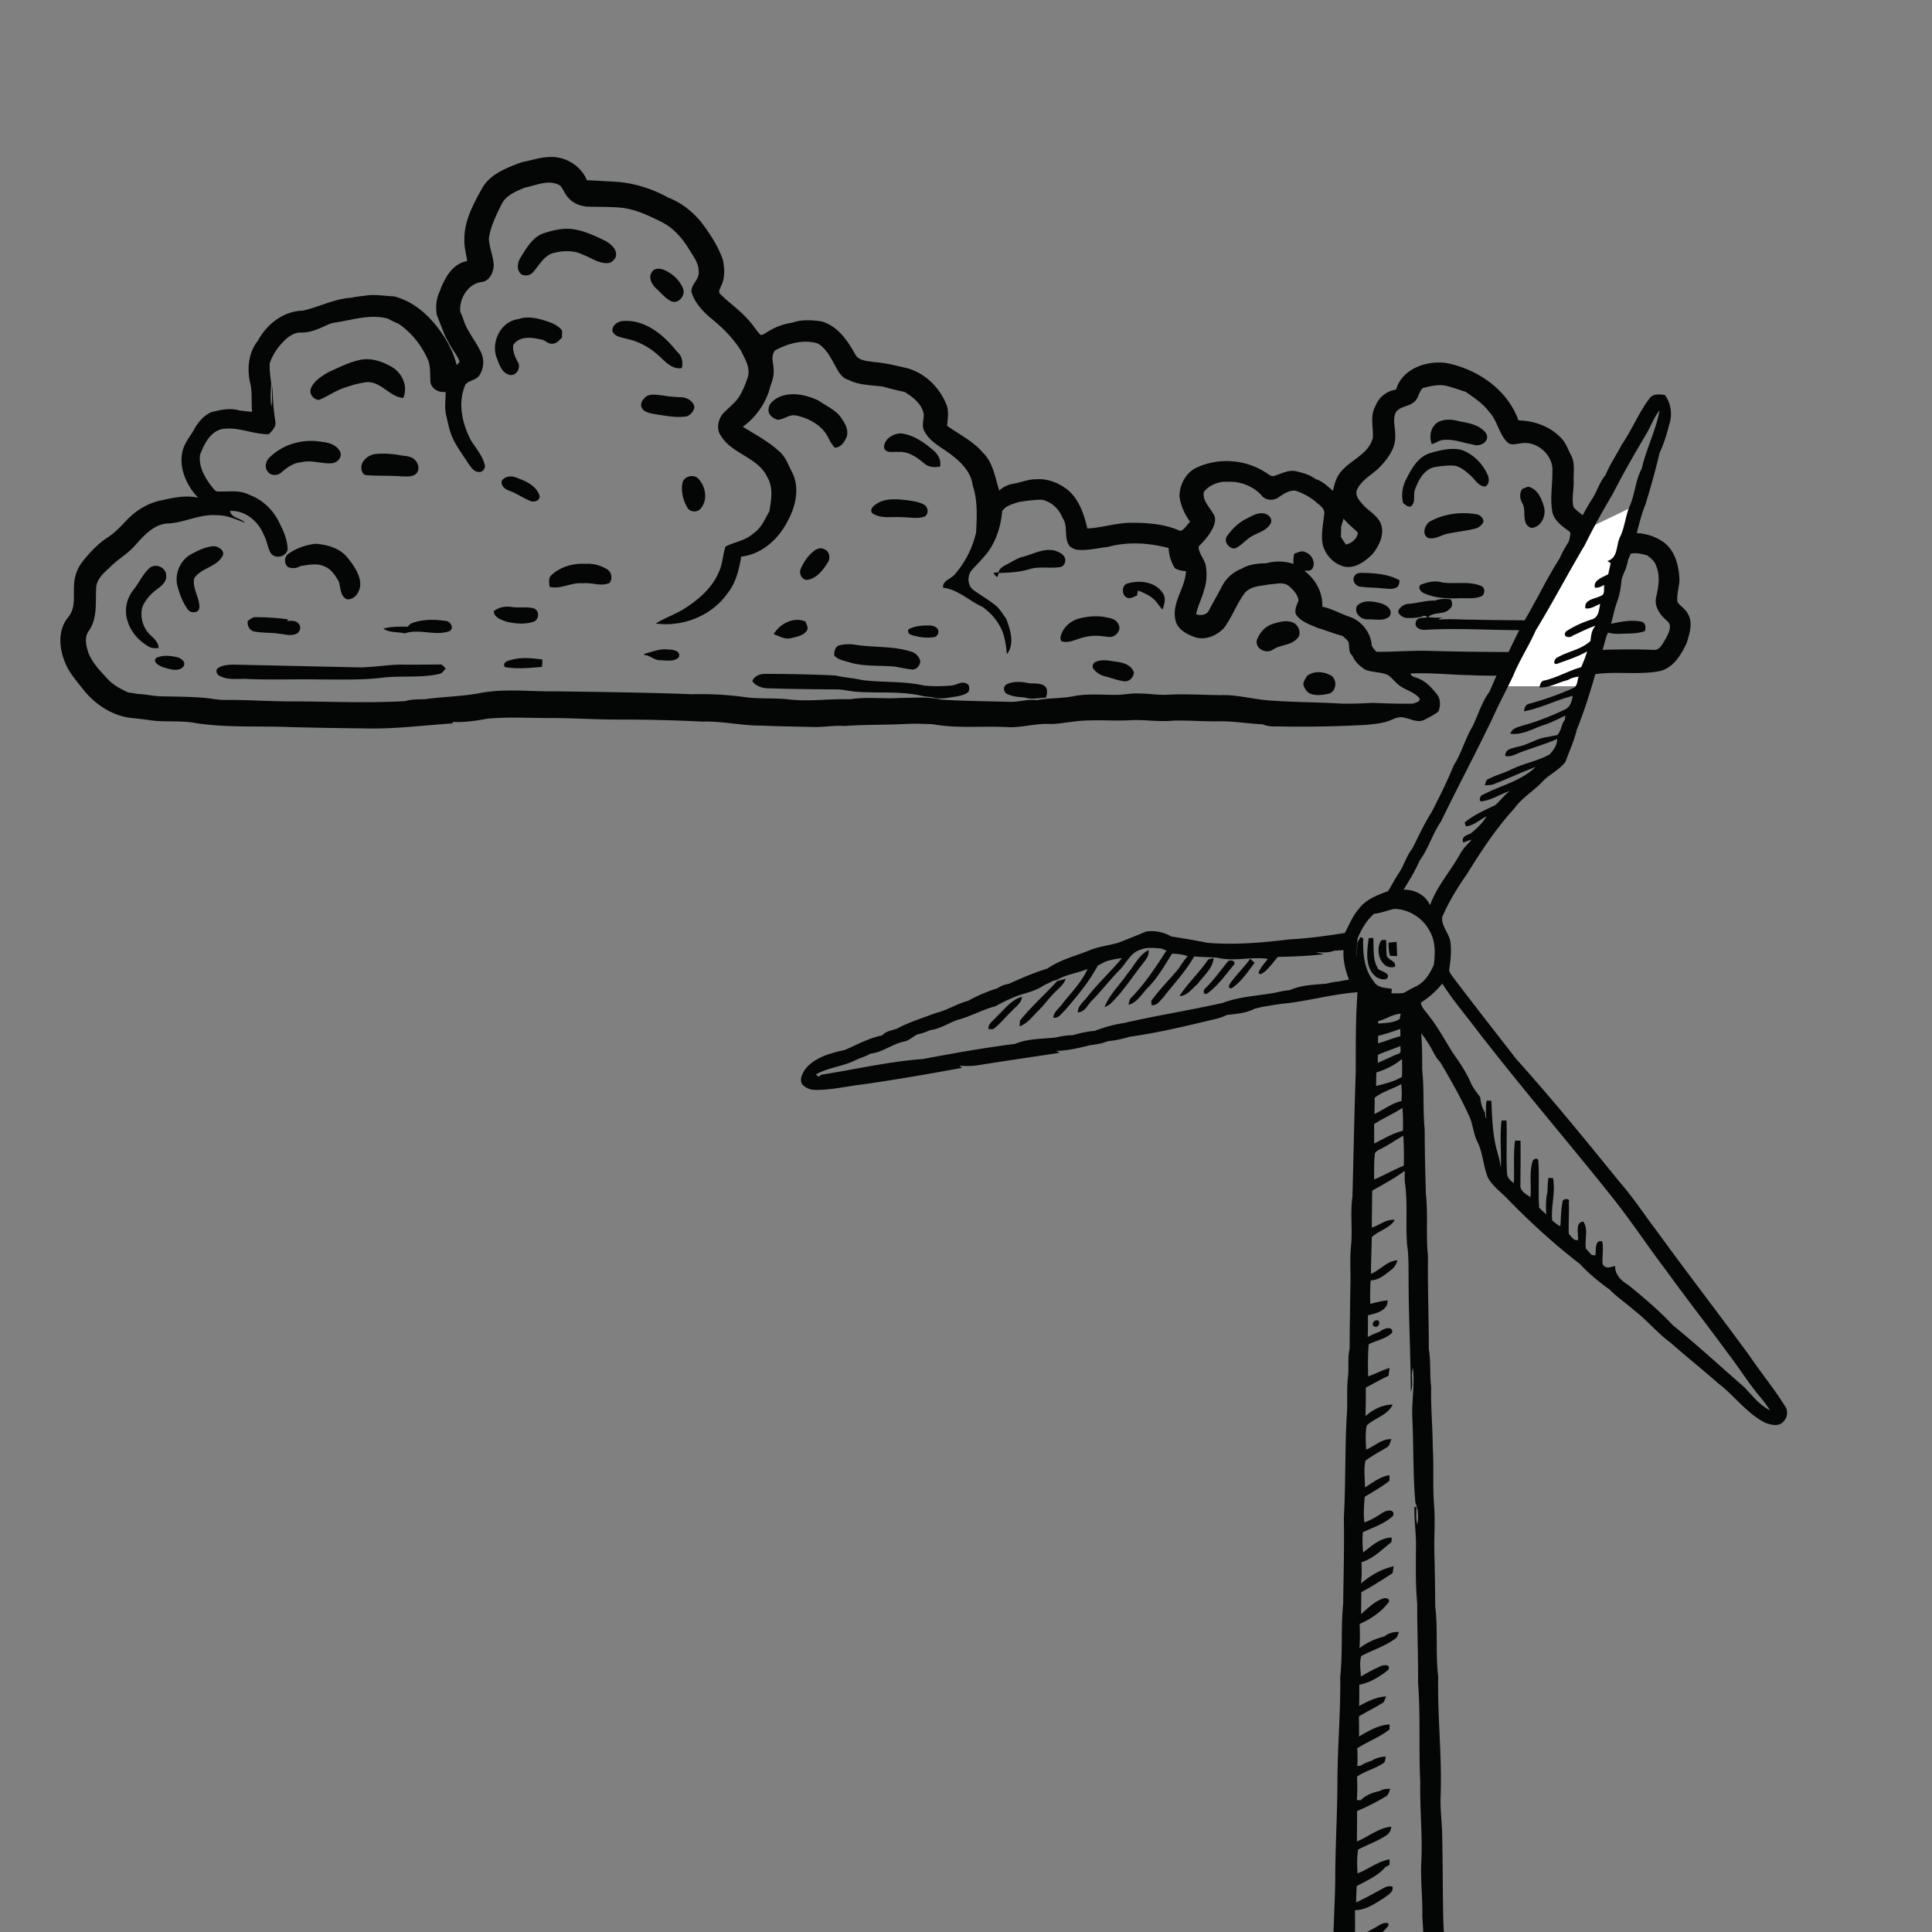 <svg width="480" height="480" fill="none" xmlns="http://www.w3.org/2000/svg"><rect width="100%" height="100%" fill="#808080" stroke="none"/><g clip-path="url(#a)"><path d="M337.34 132.314c-.046 1.437-1.559 2.697-2.94 2.98-.458-.661-.905-1.261-1.26-1.95.04-.848.063-1.668.069-2.469.217-.727.406-1.352.601-2.028 1.009 1.312 2.384 2.281 3.53 3.467ZM359.469 95.9c1.576.394 3.106.967 4.659 1.436 2.137 1.496 4.366 2.942 5.93 5.09 2.046 2.216 2.327 5.529 4.596 7.586.922.705 2.131.217 3.174.144 3.959-.775 8.2 2.945 7.85 6.978.052 3.221-.567 6.476-.063 9.701.241 2.104 2 3.507 3.587 4.693.373.305 1.083.556.923 1.209-.195 1.851-1.106 3.908-.012 5.661.802 1.715 2.745 2.769 4.624 2.516 3.828-.023 6.939-2.624 10.584-3.375 1.312-.281 2.618.121 3.885.425.916.694 1.93 1.425 2.251 2.618 1.072 2.476.602 5.243 0 7.803-.533 2.361 1.043 4.441 2.745 5.902 1.364 1.066.367 3.016-.281 4.269-.79 1.135-1.409 3.049-3.111 2.905-4.985-.217-9.982-.114-14.973.065-2.996.687-6.073.32-9.127.405a806.749 806.749 0 0 1-30.719-.199c-4.693-.206-9.374.251-14.061.199-.396-.544-.917-.98-1.123-1.605-.23-3.247-2.659-6.244-5.765-7.173-2.194-.762-4.234-1.959-6.526-2.429.172-3.537-1.685-6.858-4.487-8.929.757-.004 1.673.121 2.086-.617.791-1.547-.269-3.461-1.782-3.989-.917-.532-1.88.121-2.779.35-.207.814-.258 1.689-.184 2.567-2.16-.739-4.544-.773-6.75-.173-2.108.066-4.286.22-6.142 1.366a9.11 9.11 0 0 0-4.979 4.548c-1.038 1.983-2.161 3.93-3.204 5.909-.653 1.081-1.971 1.22-3.088.875.309-2.113 1.461-3.964 1.931-6.021.676-1.972.762-4.08.43-6.09-.333-1.674-1.771-2.993-1.782-4.712 1.26-1.341 2.55-2.67 3.38-4.313.671-1.186 1.124-2.838.172-3.995-.939-1.679-2.647-3.192-2.234-5.301 1.163-1.443 2.865-2.233 4.675-2.497 1.078-.023 2.155-.023 3.238.058.613.107 1.215.257 1.81.423 1.754.602 3.427 1.502 4.636 2.945.986 1.227 2.945 1.334 4.177.448 1.249-.877 2.567-1.748 4.137-1.697 1.903.636 3.69 1.57 5.215 2.888.916.786 2.292 1.623 1.999 3.048-.269 2.494-.842 5.021-.344 7.546.682 2.596 2.82 4.848 5.478 5.445 2.676.446 5.026-1.343 6.825-3.089 1.77-2.148 3.266-5.255 1.942-7.995-1.014-1.896-3.037-2.887-4.395-4.492-.882-.967-1.965-2.28-1.3-3.655 1.226-2.549 4.022-3.758 5.856-5.799 1.914-2.039 3.747-4.6 3.587-7.541.074-1.976-.774-4.114.24-5.936 1.164-1.444 3.352-1.278 4.624-2.578.975-.927.992-2.43 2.012-3.322 1.942-.466 3.965-1.01 5.953-.5ZM139.168 46.104c.814.93 1.186 2.19 2.091 3.085 1.089 1.282 2.745 1.918 4.372 2.136 2.671.104 5.346.04 8.005.218 3.719.23 7.191 1.834 10.475 3.49 3.111 1.45 5.449 4.154 7.174 7.06 1.071 1.683 2.418 3.471 2.297 5.59.132 1.859-1.971 2.98-1.782 4.871.843 2.85 3.032 5.032 5.272 6.883 2.727 2.223 5.214 4.79 7.076 7.787.917 1.947 2.252 3.993 1.702 6.258a25.016 25.016 0 0 1-1.885 4.544c-1.083 1.981-3.037 3.266-4.521 4.933-1.031 1.467-1.495 3.582-.424 5.18 2.733 4.705 9.329 5.392 11.649 10.475 1.513 2.567.934 5.643.47 8.427-1.106 1.92-1.96 4.109-3.874 5.41-1.953 1.822-4.692 2.182-7.007 3.323-.717 2.057-.699 4.339-1.656 6.326-1.484 3.563-4.395 6.314-7.558 8.429-2.47 1.862-5.501 2.745-8.12 4.378 6.722.934 13.947-1.931 17.867-7.558 2.068-2.579 2.802-5.867 3.369-9.059 4.991-.561 9.122-4.216 11.38-8.55 2.068-3.633 3.237-8.319 1.34-12.245-.934-1.719-1.529-3.649-2.939-5.03-2.762-2.647-6.166-4.447-9.397-6.435 3.34-2.395 5.85-6.023 6.841-10.01.436-1.262.911-2.527.826-3.863.085-1.748-.912-3.614.372-5.11 3.197-1.719 7.019-2.797 10.589-1.719 1.891 1.11 3.008 3.123 4.034 5.018.894 1.547 1.667 3.485 3.575 4.03 2.648 1.33 5.685 1.307 8.567 1.667 1.776.522 3.57.944 5.375 1.33 2.074 1.242 4.303 2.979 4.773 5.51.051 1.41-.602 2.934.177 4.275 1.456 2.784 4.464 4.063 6.813 5.943 2.447 1.844 4.785 4.315 5.18 7.493 1.261 3.754 1.032 7.794.842 11.685-.859 3.823-2.716 7.437-5.271 10.401-.917 1.15-3.106 1.535-2.951 3.317 3.759.47 6.492 3.288 9.821 4.785 1.605 1.162 3.037 2.624 4.045 4.343 1.421 2.188 1.737 4.87 2.017 7.419 1.977-2.607.854-6.09-.189-8.83-.779-1.058-1.432-2.193-2.378-3.093-1.793-1.506-3.856-2.637-5.741-4.022-1.536-1.135-1.61-3.547-.43-4.947.837-.956 1.765-1.815 2.55-2.795 3.111-3.116 4.647-7.563 5.008-11.879.917-1.381 2.67-1.775 4.137-2.256 1.92-.293 3.845-.586 5.787-.562 2.367.544 4.223 2.292 5.083 4.537 1.387 1.994.332 4.573 1.524 6.648.298.658 1.129.904 1.754 1.197 2.693.356 5.346-.366 7.999-.66 4.904-1.352 10.188-1.018 15.069.275.069 1.818.602 3.474 1.565 5.032.836.463 1.776.665 2.739.705-.149 4.206-3.633 7.85-2.602 12.206.505 2.318 2.808 3.464 4.854 4.216 2.555.813 5.323-.349 7.116-2.211 2.08-2.693 3.163-5.994 5.192-8.698 1.484-1.869 4.034-1.788 6.148-2.214 1.621-.078 3.518-.716 4.905.437 1.054.929 2.2 2.086 2.349 3.574-.395 1.084-1.02 2.178-.67 3.394 1.209 1.884 3.506 2.56 5.46 3.42 2.057.602 4.04 1.428 6.103 1.96.538.448 1.111.893 1.524 1.5.304 1.153-.097 2.581.986 3.451.595 1.485 1.85 2.606 3.185 3.454 1.76.701 3.736.533 5.495 1.263 1.175.698 1.926 1.918 3.049 2.708 1.581 1.123 3.604 1.582 4.905 3.107.407.87-.98 1.112-1.576 1.352-3.369.073-6.744-.052-10.114-.189-2.567.155-5.139.24-7.706.189-5.65-.361-11.317-.332-16.973-.728-4.331-.166-8.56-1.513-12.915-1.388-4.446-.022-8.881-.342-13.322-.096-2.395.121-4.768-.316-7.168-.309-1.771-.092-3.519.298-5.289.343-3.541.04-7.117-.35-10.629.282-3.089.676-6.281.434-9.363 1.043-2.264-.345-4.498.521-6.773.405-5.673-.143-11.351-.199-17.012-.544-3.301-.808-6.773-.407-10.148-.434-4.137.315-8.303-.345-12.411.342-5.094-.177-10.183.649-15.254.036-3.713-.43-7.46-.047-11.162-.598a80.368 80.368 0 0 0-12.887-.687c-11.299-.434-22.61-.566-33.915-.716-6.103.081-12.245-.71-18.308.338-4.664.951-9.431.94-14.136 1.616-1.633.047-3.306-.016-4.904.47-9.226.533-18.463.103-27.688.069-5.65.034-11.294-.4-16.944-.36-1.93.034-3.821-.425-5.741-.557-3.444-.269-6.893-.258-10.343-.349-1.953-.03-3.867-.556-5.833-.585a19.75 19.75 0 0 0-2.263-.349c-1.765-.859-3.581-1.714-4.933-3.169-1.874-2.012-3.874-4.029-4.934-6.589-.579-1.793-1.163-3.954.08-5.576 2.2-3.17 1.605-7.163 1.817-10.766.166-2.31 2.114-3.759 3.627-5.238 1.954-1.918 4.417-3.259 6.182-5.385 2.172-2.391 4.619-5.186 8.097-5.278 4.102-.213 7.861-2.395 12.021-2.046 2.493-.051 4.773 1.003 7.037 1.885-1.066-1.279-3.364-1.088-3.719-2.951 3.816-.212 7.128 2.653 8.452 6.073.768 1.399.865 3.085 1.707 4.454 1.17 1.569 4.069.809 4.172-1.181-.132-2.075-.86-4.041-1.811-5.838-1.438-3.434-4.269-6.252-7.764-7.536-2.367-1.231-5.088-.717-7.65-.808-.773.076-1.169-.699-1.604-1.162-1.736-2.276-3.33-4.98-2.951-7.93 1.02-2.706 2.659-6.093 5.879-6.465 3.828-.492 7.432 1.404 11.22 1.33.864-.884 1.913-1.913 1.592-3.265-.441-2.941-.699-5.887-.602-8.844-.332 1.72-.068 3.492-.366 5.238-.327-1.885-.109-3.792-.023-5.654-.235-1.708-.453-3.427-.378-5.135.768-2.16 2.063-4.091 3.707-5.667 1.072-1.066 2.481-1.965 4.04-1.936 2.521.085 4.807-1.124 7.048-2.104a7.291 7.291 0 0 1 1.329-.36c4.36-.632 8.75-2.179 13.173-1.01.883.476 1.782.91 2.71 1.296 3.347 2.274 5.954 5.65 7.478 9.385.441 1.634.361 3.353.43 5.043.258 1.76 2.114 2.755 3.776 2.498.04 1.943-.344 3.926.161 5.862.401 1.799.762 3.639 1.483 5.358 1.043 2.373 2.648 4.423 4.023 6.606.63.843 1.295 1.983 2.487 2.052 1.025.228 1.919-.992 1.535-1.909-.618-2.274-2.234-4.052-3.438-6.017-2.166-4.181-3.294-9.338-1.306-13.808.922-1.039 2.59-1.05 3.426-2.207 1.112-1.707 1.319-3.977.407-5.785-1.042-2.277-2.613-4.242-3.707-6.471-.567-1.135-.785-2.43-1.421-3.52-.338-3.316 1.879-7.04 5.358-7.475 1.976-.253 2.91-2.453 2.956-4.201-.132-2.256-1.129-4.383-1.203-6.634.418-2.923 1.742-5.623 3.025-8.235 1.066-2.424 3.702-3.467 5.988-4.396 2.797-.544 5.982-2.124 8.687-.481Zm6.658-1.316c-1.467-3.565-5.289-5.938-9.116-5.78-2.372 0-4.624.84-6.956 1.248-3.696 1.385-7.828 2.84-9.942 6.446-2.183 3.986-4.555 8.217-4.435 12.927-.075 1.752.447 3.478.693 5.226-3.787.687-5.678 4.4-6.887 7.684-.82 1.746-.957 3.729-.676 5.627.727 1.862 1.415 3.751 2.212 5.598.395.669.773 1.356 1.128 2.072.739 1.245 1.639 2.398 2.252 3.725.229.494-.378.785-.642 1.157a19.885 19.885 0 0 0-1.191-3.505c-.338-.698-.688-1.388-1.02-2.053-2.963-5.18-7.409-10.027-13.391-11.538-2.459-.076-4.963-.609-7.41-.11-1.025.081-2.056.207-3.088.448-4.246.246-8.067 2.308-12.147 3.225-4.768.081-8.94 3.376-11.128 7.443-2.286 2.853-2.727 6.721-2 10.218.67 2.435.31 4.977.544 7.478-1.025-.117-2.05-.209-3.082-.327-2.31-.73-4.75-.184-7.03.405-1.857.804-3.238 2.435-4.224 4.168-1.02 1.867-2.533 3.516-2.98 5.676-.888 4.139 1.084 8.459 3.914 11.404-2.922-.636-5.919-.08-8.784.595-3.484.602-6.698 2.528-9.082 5.128-1.473 1.535-2.95 3.096-4.767 4.264-2.292 1.484-4.172 3.53-5.896 5.645-1.273 1.547-2.098 3.476-2.252 5.499-.333 2.895.55 6.098-1.502 8.555-3.008 3.669-2.12 8.929-.04 12.83 1.163 2.012 2.716 3.754 4.137 5.587 2.837 3.375 6.762 5.942 11.168 6.578 1.708.184 3.398.367 5.094.607 3.707.546 7.478 0 11.174.689 7.953 1.249 16.026.676 24.031 1.03 5.96.143 11.907.259 17.866.309 7.392.23 14.744-.755 22.095-1.236-.006-.098-.023-.271-.028-.367 2.876.143 5.758-.271 8.572-.792 5.088-.493 10.193-.177 15.287-.177 5.936-.023 11.85.423 17.78.378 6.836 0 13.666.166 20.497.515 4.939-.181 9.792 1.056 14.726.991 4.016.179 8.039.231 12.05.327 2.83.161 5.621-.43 8.446-.239 5.335-.367 10.686-.231 16.021-.533 1.977-.047 3.948.011 5.919.103 5.988 1.083 12.136.418 18.187.698 3.587.276 7.094-.904 10.681-.774 1.954.087 3.873-.331 5.793-.533 4.739-.692 9.546-.143 14.308-.378 3.558-.24 7.093.465 10.64.098 3.73-.121 7.455.213 11.185.161 3.765-.102 7.478.6 11.231.75 1.49.699 3.18.482 4.779.54 6.996.107 13.987-.025 20.972-.408 2.028-.235 4.12-.36 6.016-1.175 1.043-.459 2.195-.955 3.346-.613 1.61.309 3.278 1.312 4.922.58 1.221-.631 2.464-1.263 3.553-2.068.613-1.458.596-3.291-.487-4.499-1.243-1.525-2.642-3.078-4.527-3.765-.682-.361-1.65-.316-1.891-1.216 4.957-.257 9.908.334 14.853.408 6.406.344 12.812-.114 19.218.08 3.85-.132 7.753.338 11.586-.297 5.386-.815 10.904.228 16.262-.79 3.415-.811 5.283-4.052 6.687-6.968.67-2.281 1.61-4.917.361-7.158-.602-1.271-1.908-1.947-2.665-3.083-.195-1.77.378-3.495.516-5.259-.092-3.427-.934-7.163-3.742-9.415-3.547-2.63-8.589-3.227-12.56-1.203-2.04.624-3.828 2.027-6.028 2.078.08-.613.166-1.213.247-1.759.555-1.425.452-3.082-.505-4.279-.854-1.646-2.716-2.333-3.759-3.77-.481-2.166.161-4.362.052-6.544-.086-2.142.424-4.441-.699-6.377-.757-1.415-1.244-3.019-2.407-4.172-2.716-2.865-6.692-4.313-10.606-4.378-2.705-7.62-10.159-12.75-17.883-14.245-4.945-.716-11.019 1.392-12.532 6.601-2.32.327-4.343 1.903-5.134 4.138-1.404 2.418-.447 5.26-.636 7.884-1.243 4.745-7.128 5.781-9.002 10.115-.429.949-.676 1.969-.911 3.012-1.318-1.168-2.63-2.417-4.337-2.945-1.37-1.054-3.054-1.5-4.699-1.907-1.862-.471-3.621.521-5.34 1.07-.974.432-1.719-.482-2.499-.887-5.116-3.265-11.952-3.646-17.39-.911-2.458 1.368-3.834 4.195-3.856 6.957.298 2.274 1.283 4.452 2.641 6.308-.802.704-1.375 1.96-2.441 2.28-3.638-1.656-7.735-2.023-11.689-2.035-3.862-.096-7.558 1.22-11.403 1.411-.825-3.589-2.091-7.364-5.065-9.737-2.166-1.638-4.882-2.692-7.633-2.487-1.976-.011-3.804.786-5.724 1.124-1.289.217-2.504.763-3.455 1.685-1.066-3.265-1.524-6.978-4.114-9.465-2.424-2.854-5.862-4.47-8.841-6.626.131-1.873.544-3.868-.316-5.609-1.839-4.353-5.775-7.981-10.486-8.904-2.4-.568-4.807-1.117-7.282-1.311-1.599-.282-3.696-.235-4.67-1.784-1.926-3.505-4.447-7.241-8.527-8.342-2.372-.332-4.887-.51-7.179.338a15.411 15.411 0 0 0-6.475 2.476c-.458.205-.894.675-1.461.521-1.215-1.323-2.132-2.887-3.404-4.148-1.988-2.196-4.469-3.863-6.544-5.96-.681-.533-.017-1.346.144-1.925 1.06-2.04.911-4.412.493-6.579-1.198-3.438-3.215-6.497-5.398-9.385-2.189-2.652-4.939-4.848-8.165-6.068-4.2-2.343-8.882-3.764-13.689-3.988-2.178-.103-4.355-.276-6.527-.332" fill="#040606"/><path d="M142.107 56.907c-2.264-.269-4.584.264-6.75.951-2.882.837-4.47 3.61-5.954 6.017-.848 1.23-1.209 3.323.201 4.315a2.42 2.42 0 0 0 2.945-.69c1.415-1.632 2.475-3.688 4.567-4.53 2.504-.716 5.283-.866 7.672.285 2.029.733 3.908 2.247 6.154 2.104.94.017 1.616-.734 2.023-1.473.556-1.862-1.203-3.272-2.624-4.08-2.63-1.254-5.312-2.55-8.234-2.9M164.631 66.934c-.899-.32-2.223-.257-2.71.724-.888 1.315.017 3.034 1.083 3.986 1.192 1.054 2.166 2.384 3.61 3.122 1.811 1.032 3.851-1.397 3.066-3.116-.894-2.206-2.842-3.908-5.049-4.716ZM135.387 79.654c-2.126-.654-4.464-1.157-6.618-.36-4.384.515-6.917 5.826-5.312 9.734.584 1.535 1.203 3.525 2.945 4.051 1.771.609 3.157-1.66 2.263-3.1-.71-1.34-1.358-2.737-1.134-4.302 1.736-2.464 5.019-1.777 7.518-1.175.659.368 1.306.956 2.12.889 1.077.067 1.742-.889 2.458-1.48.011-.636.017-1.242.017-1.804-1.049-1.363-2.693-1.954-4.257-2.453M168.168 87.345c-3.169-4.04-7.724-7.908-13.185-7.61-1.346.006-3.06 1.06-2.808 2.623.665 1.399 2.447 1.48 3.753 1.88 3.009.654 5.742 2.248 7.965 4.338 1.524 1.404 3.198 3.284 5.507 2.872.366-1.514.017-3.125-1.232-4.103ZM96.938 90.937c-2.384-1.307-5.232-2.171-7.936-1.416-2.653.637-5.1 1.913-7.575 3.032-1.65 1.019-3.53 2.138-4.23 4.063-.372 1.34.66 2.607 2 2.75 2.132-.785 3.96-2.224 6.126-2.94 1.908-.676 3.874-1.265 5.89-1.484 3.519-.121 5.604 3.673 8.974 3.93 1.312-3.046-.419-6.525-3.25-7.935ZM203.333 99.503c-3.181-1.473-7.111-2.361-10.36-.555-.906.578-1.948 1.374-2.006 2.594-.298 1.381 1.077 2.482 2.309 2.758 1.525-.103 2.86-1.388 4.424-1.084 3.381.654 6.796 2.601 8.245 5.851.379.761.871 1.477 1.416 2.154 1.598.01 2.498-1.5 3.037-2.785.384-1.513-.241-2.979-1.112-4.154-1.289-2.326-3.891-3.318-5.953-4.779ZM164.615 98.248c-1.518-.125-3.507-.68-4.584.774-.653.58-1.031 1.605-.504 2.413.607 1.077 1.942 1.186 3.025 1.437 2.653.378 5.341.992 8.028.584 1.014-.353 1.828-1.316 1.948-2.37-.309-1.462-1.868-2.357-3.277-2.395a33.245 33.245 0 0 1-4.636-.443M362.563 104.678c-1.69-.51-3.644-.653-5.249.184-1.856 1.088-2.332 3.529-1.598 5.455 1.031-.207 1.879-.981 2.951-1.01 2.469-.286 4.784.739 7.191 1.106 1.662.763 4.378-.607 3.415-2.664-1.478-2.149-4.309-2.659-6.71-3.071M231.948 111.932c-2.281-1.954-4.865-3.8-7.896-4.246-2-.138-4.636 1.455-4.383 3.696.607 1.329 2.326.761 3.466.904 2.504-.206 4.659 1.307 6.469 2.832 1.072.98 2.602 1.054 3.954.796.338-1.546-.47-3.014-1.61-3.982ZM79.936 109.783c-4.6-.859-9.655.567-12.995 3.902-.946.855-1.307 2.567-.344 3.57.802 1.083 2.521.915 3.415.029 1.38-1.175 2.916-2.31 4.796-2.424 2.595-.701 5.18.486 7.781.217 1.312-.166 2.527-1.594 1.891-2.894-.865-1.656-2.79-2.267-4.544-2.4M363.199 111.801c-2.578-.666-5.26.015-7.747.727-3.065.841-4.733 3.845-6.062 6.486a8.464 8.464 0 0 0-.802 5.97c.619.389 1.283 1.262 2.085.716 1.146-1.117.344-2.851.923-4.188.825-2.258 2.149-4.749 4.647-5.432 1.536-.264 3.088-.448 4.636-.419 1.816.077 3.22 1.364 4.503 2.51 1.101.986 1.914 2.603 3.559 2.717 1.117-.423 1.088-2.001.664-2.894-1.226-2.792-3.541-5.128-6.406-6.193M99.322 113.089c-1.914-.355-3.868-.488-5.816-.308-1.553.102-3.06 1.087-3.633 2.589-.298 1.018 0 2.778 1.398 2.697 2.825.22 5.65.047 8.458.282 1.3-.011 2.945.28 3.85-.877.797-1.11.241-2.648-.727-3.431-.997-.797-2.338-.723-3.53-.952ZM173.141 118.618c-1.243-.732-3.065-.246-3.547 1.182-.481 2.211.109 4.537 1.261 6.457.745 1.037 2.355 1.088 3.18.132 2.006-2.202 1.249-5.965-.894-7.771ZM128.511 118.756c-1.255-.62-2.911-.546-3.822.64-.373 1.183.745 2.178 1.776 2.494 1.874.687 3.512 1.862 5.363 2.601 1.032.43 2.716-.331 2.12-1.61-.899-2.276-3.289-3.352-5.437-4.125M383.627 126.033c-.585-2.126-1.611-4.612-3.989-5.123-.481.19-.974.385-1.466.591-.734 1.15-.591 2.469.097 3.615 1.043 1.902-.441 5.192 2.2 6.039 2.424-.126 3.696-2.991 3.158-5.122M225.422 124.274c-2.607-.257-5.569-.624-7.827 1.037-.693.413-1.593 1.392-.871 2.211 2.161 1.45 4.917.792 7.346.98 1.902-.033 3.919.511 5.747-.205.963-.75.803-2.264-.183-2.877-1.272-.774-2.791-.893-4.212-1.146M314.317 127.628c-1.674-.448-3.203.514-4.642 1.242-1.965.969-3.581 2.549-4.841 4.338-.923 1.323.595 3.334 2.102 3.015 1.164-.558 2.052-1.502 3.049-2.265 1.707-1.529 4.366-1.697 5.615-3.77.722-1.065-.241-2.263-1.283-2.56M367.108 127.826c-3.989-.774-8.378-.217-11.959 1.8-1.146.867-1.925 2.979-.47 3.971 1.668.591 3.175-.58 4.722-.945 2.275-.506 4.589-.722 6.841-1.255 1.015-.195 1.971-.837 2.321-1.811-.046-.866-.693-1.513-1.455-1.76ZM86.136 138.302c-1.948-2.207-4.956-3.031-7.792-3.199-2.384.282-4.756 1.083-6.722 2.511-1.043.699-1.071 2.509-.057 3.277a3.355 3.355 0 0 0 3.083-.257c1.96-.276 4.04-.793 5.907.074 1.76.653 2.79 2.309 3.667 3.874.425 1.488.293 3.77 2.12 4.331 2.115 0 3.324-2.327 3.152-4.187-.28-2.483-1.822-4.551-3.358-6.424M55.27 138.192c.761-1.432-1.084-2.527-2.304-2.491-2.023.181-3.902 1.132-5.673 2.102-2.733 1.609-4.068 5.157-3.1 8.188.527 1.913 1.301 3.816 2.481 5.443.694.998 2.734.98 2.86-.457.103-2.516-1.788-4.727-1.29-7.301 1.754-2.607 5.467-2.74 7.025-5.484ZM204.788 136.468c-.883-.539-1.972-.105-2.688.526-1.432 1.142-2.469 2.734-3.203 4.412-.464 1.274.499 3.004 2.006 2.604 2.108-.484 3.569-2.398 4.681-4.128.814-1.11.579-2.932-.796-3.414ZM264.672 138.937c-.264-1.226-1.582-1.799-2.642-2.148-2.796-.665-5.358.911-7.988 1.564-1.26.32-2.355 1.07-3.518 1.668-.939.544-2.166.98-2.458 2.189-.315.022-.94.067-1.249.091.223.419.533.813.963 1.095.097-.26.286-.786.378-1.043 2.527-.052 5.071-.195 7.5-.906 2.504-.824 5.157-.148 7.707-.556.98-.143 1.341-1.112 1.307-1.954ZM150.8 141.395c-1.57-.875-3.358-1.462-5.174-1.312-3.066-.201-6.332.658-8.613 2.791-.842.71-.538 1.937-.492 2.917 2.825.709 5.386-1.153 8.205-.866 2.269-.287 4.578.888 6.744-.103.785-1.164.482-2.659-.67-3.427M41.289 142.949c-.017-1.948-2.556-3.083-4.063-1.88-1.747 1.501-2.641 3.713-4.08 5.49-1.667 2.075-2.32 4.978-1.506 7.552.773 2.818 2.841 5.139 5.368 6.56.71.463 1.605.334 2.396.356.011-1.473-1.175-2.383-2.103-3.312-1.742-1.657-2.504-4.258-2.006-6.597.66-2.079 2.275-3.659 3.971-4.909 1.043-.807 2.218-1.821 2.023-3.26M347.757 144.204c-2.47-1.417-5.467-1.744-8.286-1.862-.974.045-2.338-.282-2.939.75-.774 1.099.281 2.647 1.541 2.677 1.805.239 3.639.21 5.455.405 1.14.051 2.384.367 3.438-.229.682-.315.625-1.186.791-1.741ZM288.824 147.275c-1.891-2.832-5.799-3.192-8.818-2.287-1.473.561-1.347 3.243.257 3.581.808.165 1.519-.361 2.224-.6.057-.316.171-.947.235-1.262 1.518.59 3.042 1.277 4.223 2.435.67.734 1.18 1.604 1.896 2.321.424-1.33.974-2.98-.017-4.188M358.26 144.697c-1.782-.551-3.633-.059-5.317.584-.728.653-.017 1.775.768 2.068 2.647 1.22 5.638 1.399 8.514 1.296 1.874-.117 3.857.239 5.656-.425 1.14-.379 1.22-2.337.023-2.671-3.054-1.249-6.452-.355-9.644-.852M397.235 145.446c-1.037-.264-2.005.305-2.951.676-1.959.79-4.039 1.376-5.839 2.556-.802.618-1.805 1.69-1.226 2.807.573 1.278 2.069 1.668 3.358 1.582.607-.716 1.06-1.535 1.243-2.446.946-.356 1.88-.701 2.808-1.032 1.284-.114 2.848.023 3.667-1.164 1.032-1.018-.2-2.366-1.06-2.979M360.483 148.935c-1.324-.223-2.682-.188-3.954.287-2.148-.081-4.2.595-6.314.774-1.209 0-2.447.727-2.854 1.914.252 1.036 1.375 1.616 2.395 1.643 1.324-.027 2.722-.005 3.937-.555.338.017.716.017.888.396-.968.172-2.573-.166-2.813 1.15-.476 1.44 1.266 2.075 2.406 1.932 9.071-.532 18.147.269 27.229.051 2.218-.172 4.848.717 6.636-1.013-.86-1.672-2.94-1.099-4.453-1.216-5.793-.315-11.597-.143-17.39-.349-2.917.047-5.839-.287-8.756.011.252-.298.585-.47 1.009-.492l.028-.034c-1.22.045-2.452.04-3.661-.127 1.484-1.415 4.011-.446 5.409-2.08.762-.595.59-1.558.258-2.292ZM343.321 149.956c-1.988-.539-4.572-1.105-6.194.596-.825 1.764 1.032 3.444 2.751 3.328 1.776-.063 3.85.551 5.323-.727 1.008-1.5-.59-2.763-1.88-3.197ZM127.141 150.809c-1.553-.257-3.209.036-4.458 1.038.034 1.643 2.091 2.241 3.409 2.682 2.132.452 4.475.64 6.55-.087 1.392-.6 1.409-2.814-.063-3.299-1.76-.471-3.628-.07-5.438-.334M275.129 153.446c-2.292-.573-4.698-.356-6.973.206-1.862.47-3.553 1.789-4.344 3.577-.234.618-.613 1.489-.045 2.109 1.999.577 3.867-.706 5.793-1.057 1.914-.526 3.879-.298 5.81-.045 1.633.298 3.472-1.656 2.464-3.196-.476-1.068-1.656-1.439-2.705-1.594M71.536 153.869a60.501 60.501 0 0 0-7.89-.533c-.82-.103-1.444.492-2.103.951-.137 1.124.396 2.321 1.593 2.601 2.063.407 4.2.23 6.28.573 1.347.116 2.762.584 4.074.069.917-.338 1.479-1.62.803-2.417-.59-1.032-1.914-.871-2.906-.848.035-.11.115-.305.15-.396M200.141 154.43c-2.928-1.289-6.4.522-7.93 3.134 1.381.448 2.727 1.359 4.229 1.003 1.398-.354 3.071-.584 3.971-1.822.573-.761-.069-1.587-.27-2.315M111.722 156.785c1.146-.749.246-2.343-.854-2.498-2.962-.445-6.125-.503-8.933.706-.16.176-.481.532-.647.709-2.017-.034-4.063-.063-6.04.477 1.496 1.076 3.593.761 5.34 1.179 3.587-1.253 7.547.763 11.134-.573ZM408.639 156.809c.384-.946.166-2.218-.997-2.394-3.771-.672-7.438.765-11.122 1.341 1.633 1.23 3.77 1.797 5.816 1.719 2.103-.128 4.28.055 6.303-.666M321.513 154.809c-1.701-.915-3.741-.304-5.455.257-1.799.591-3.117 2.178-3.776 3.915-.567 2.153 2.252 3.559 3.92 2.447 1.822-1.26 4.337-1.021 5.919-2.626 1.364-1.065.699-3.214-.608-3.993ZM232.992 156.322c-.585-.881-1.742-.951-2.705-.933-1.553.04-3.197.172-4.578.991-.533 1.261 1.129 1.518 2.011 1.706 1.41.367 2.888.403 4.326.22.911-.155 1.375-1.223.946-1.984M226.211 161.846c-4.589-1.439-9.483-.895-14.176-1.737-1.186-.109-2.4-.074-3.575.231-1.043.394-1.22 1.529-1.198 2.525 1.129 1.2 2.808 1.336 4.287 1.846 3.541.911 7.236.573 10.841.911 1.432.269 2.853.591 4.309.716 1.077.023 1.799-1.003 1.959-1.947-.223-1.262-1.232-2.265-2.447-2.545M168.62 163.335c.693-1.518-1.404-2.017-2.516-1.948-2.097-.331-4.022.555-6.011 1.055-.005.073-.04.228-.051.304 1.438.011 2.464 1.289 3.913 1.289 1.553 0 3.427.475 4.665-.7M43.866 163.245c-1.65-.344-3.57-.575-5.117.273-.854 1.131.906 1.892 1.742 2.252 1.633.455 3.856 1.314 5.14-.235.63-1.197-.774-2.084-1.765-2.29ZM134.733 163.834c-2.722-.338-5.598-.642-8.257.275-.693.132-1.702.791-1.014 1.645 3.02.497 6.148.195 9.185-.062a8.573 8.573 0 0 0 .086-1.858M276.682 164.315c-1.455-.251-3.031-.499-4.435.109-.63.224-.957.974-.682 1.65.711.94 1.754 1.668 2.911 1.95 1.628.382 3.198 1.047 4.871 1.248 1.249.137 2.349-1.072 2.361-2.247-.757-2.079-3.1-2.493-5.026-2.71ZM110.725 166.144c-.43-.517-.877-1.22-1.662-1.054-3.255.028-6.509.062-9.764.028-3.73.09-7.432.831-11.185.665-10.079-.219-20.17-.447-30.254-.665-1.261.057-2.67.126-3.73.905-.614.436-.339 1.462.286 1.8 2.24 1.322 4.956.698 7.409.888 5.947.228 11.89-.011 17.837.103 4.928.011 9.861.148 14.766-.374 4.86-.676 9.833.081 14.652-.989.756-.11 1.152-.844 1.645-1.307M330.922 167.984c-1.833-1.164-4.332-1.428-6.154-.099-.515.893-1.426 1.961-.613 3.015.963 2.332 3.971 1.851 5.959 1.455 1.868-.493 2.155-3.239.808-4.371M207.578 167.822a366.715 366.715 0 0 0-17.39-.396c-1.272-.04-2.831.481-3.272 1.811.825 1.186 2.286 1.668 3.673 1.766 5.667.183 11.334.235 17.012.28 1.627-.052 3.197.385 4.808.557 5.386.434 10.858-.161 16.175.933 1.02.28 2.075.35 3.117.446 2.012.665 4.08.054 6.097-.206.974-.228 2.097-.423 2.819-1.151.315-.716.293-1.828-.573-2.068-1.174-.602-2.315.379-3.489.508-2.31.22-4.642.242-6.962.036-5.071-1.193-10.32-.712-15.454-1.388-2.16-.51-4.395-.617-6.561-1.128ZM255.637 169.747c-1.765-.389-3.776-.555-5.455.228-.963.459-.974 1.693-.149 2.351 1.352.716 2.922.855 4.435.94 1.788.591 3.61.132 5.42.056.224-.905.453-1.863-.103-2.657-1.088-1.079-2.762-.775-4.148-.918" fill="#040606"/><path d="M374.5 170.5 393 132l13.5-6.5-13.5 45h-18.5Z" fill="#fff"/><path d="M409.781 99.025c.861-1.282 2.531-1.066 3.866-.894 1.53 2.133 1.896 4.869 1.067 7.367-.625 2.402-1.336 4.782-2.402 7.034-1.002 4.319-2.219 8.595-3.512 12.838-1.841 4.449-2.326 9.371-4.319 13.754-.215 1.078-.484 2.165-1.001 3.167a55.162 55.162 0 0 0-.593 1.616c-.183 1.874-.43 3.759-1.098 5.536-1.034 2.811-1.304 5.848-2.65 8.541a254.739 254.739 0 0 1-2.606 8.875c-1.379 4.901-2.908 9.769-4.804 14.497-.625 2.704-1.842 5.224-2.747 7.842-1.475 2.089-3.996 3.123-5.73 4.965-2.24 2.391-5.17 4.06-7.076 6.764-4.502 4.911-8.164 10.501-11.665 16.145-2.348 3.404-4.577 6.926-6.182 10.749-.312 2.316 1.82 4.115 2.046 6.376.248 2.176.033 4.363-.291 6.528-.172.657.313 1.174.647 1.701 5.245 6.937 10.62 13.765 15.94 20.648 9.005 9.995 17.481 20.453 25.969 30.89 3.295 3.759 5.999 7.992 9.047 11.966 7.539 10.394 15.391 20.551 22.985 30.923 2.865 4.255 6.15 8.207 8.853 12.57.83 1.174.528 2.962-.56 3.888-1.088 1.163-2.908.689-4.222.258-4.728-2.315-7.766-6.785-11.891-9.909-3.856-3.425-7.927-6.624-11.783-10.06-3.285-2.369-5.827-5.579-9.037-8.035-1.982-1.777-4.243-3.231-6.085-5.148-2.65-1.896-5.202-3.996-7.421-6.387-6.301-4.847-12.203-10.232-17.75-15.919-1.702-1.853-3.91-3.307-5.116-5.568-1.153-2.822-1.217-5.989-2.542-8.757-1.099-2.036-1.12-4.427-2.111-6.506-2.079-4.631-4.61-9.036-7.195-13.409-1.39-1.379-1.982-3.285-3.091-4.847-.506-.797-1.013-1.605-1.637-2.305.258 3.016.269 6.042.258 9.069.539 4.911.129 9.866.614 14.788.011 5.332.151 10.663.291 15.984.581 5.138-.022 10.318.528 15.467-.097 7.69.215 15.391.204 23.092.549 3.124.194 6.322.592 9.478-.129 4.976.378 9.931.388 14.907.313 4.858-.054 9.737.345 14.594.291 3.856-.043 7.712.065 11.568.097 4.47.193 8.929.204 13.388.722 5.806.043 11.708.743 17.535-.204 9.963.991 19.883.593 29.856-.119 3.404.42 6.786.409 10.189.151 6.915.108 13.819.269 20.734.614 11.546.905 23.125.937 34.692.668 7.432.313 14.907.55 22.36.538 6.204.42 12.441.452 18.655-.065 3.759.614 7.475.485 11.234-.054 8.11.269 16.221.183 24.32 4.33-.01 8.66-.064 12.989-.01 3.253.613 6.603 1.26 9.565 2.778.765.83 2.477 1.928 2.025 3.102-6.678.517-13.377.151-20.066.259-15.122-.022-30.244.011-45.377-.011-4.772-.086-9.565.312-14.325-.258 1.454-1.659 3.296-2.898 5.019-4.244 1.055-.754 2.122-1.756 3.522-1.68 4.858.01 9.715.107 14.583.032-.14-7.733.205-15.488.162-23.232-.129-4.987.689-9.942.463-14.929-.151-8.358.646-16.673.56-25.031-.032-6.947.528-13.883.399-20.83.108-6.215.538-12.43.517-18.655-.054-6.236.42-12.462.506-18.698-.011-7.981.495-15.962.539-23.943-.011-8.908.829-17.772.7-26.68.657-6.042.129-12.138.732-18.18.097-7.12.291-14.239.172-21.359.453-8.326.259-16.683.69-25.02.323-3.307-.065-6.646.334-9.952.258-2.337-.13-4.718.409-7.012.011-5.364.118-10.728.194-16.081.086-3.209-.183-6.419.172-9.618.377-4.017-.258-8.089.334-12.085.269-10.372.474-20.722.818-31.084.022-6.57-.064-13.14.442-19.689-6.085.442-12.009 2.122-18.073 2.801-1.788.161-3.565.538-5.364.786a74.22 74.22 0 0 0-2.132.517c-2.144 1.109-4.6 1.271-6.948 1.551-.85.463-1.777.754-2.725.991-7.054 1.659-14.088 3.414-21.283 4.394-1.723.517-3.478.926-5.277 1.088-.56.162-1.12.334-1.68.528a33.873 33.873 0 0 1-3.113.528c-2.704.7-5.483 1.335-8.283 1.389.226.119.668.345.883.463-6.764 1.056-13.549 2.004-20.302 3.102-1.53.248-3.081.205-4.621.119.172.129.506.387.668.527-8.768 1.594-17.567 3.167-26.421 4.341-3.36.485-6.71 1.206-10.124 1.131-1.207.032-2.413-.528-3.199-1.411-.711-1.282.086-2.671.786-3.738 2.391-3.015 6.322-3.974 9.909-4.792 3.005-1.315 5.924-2.941 9.188-3.598.937-1.066 2.38-1.206 3.64-1.659 2.423-1.292 5.019-2.208 7.593-3.123.657-.248 1.304-.474 1.95-.722 2.854-.678 5.331-2.326 8.164-3.08 2.359-1.314 4.858-2.348 7.432-3.177.786-.625 1.755-.851 2.714-1.056 3.124-1.422 6.301-2.768 9.586-3.791 3.134-2.176 6.915-3.113 10.426-4.513 2.294-.97 4.793-1.207 7.173-1.896 2.284-.915 4.589-1.777 6.84-2.768 2.165-.356 4.448.129 6.344 1.217 2.983.463 5.956.959 8.907 1.562 6.818.571 13.647-.011 20.411-.84 4.62-.237 9.209-.883 13.775-1.594 1.099-1.993 1.885-4.19 3.425-5.913 1.724-2.435 4.642-3.479 7.314-4.492.947-1.432 1.669-3.005 2.649-4.416 1.314-1.971 1.928-4.319 3.393-6.182 1.54-3.027 2.951-6.172 4.782-9.015 1.939-3.802 3.867-7.604 5.461-11.568 1.96-3.027 2.811-6.592 4.675-9.661 1.421-2.898 2.294-6.086 4.243-8.692 1.131-2.585 2.154-5.213 3.619-7.615 1.627-3.188 3.07-6.484 4.815-9.608 3.123-5.245 5.719-10.792 9.015-15.94 1.055-2.575 2.854-4.75 3.866-7.357 1.476-2.52 2.725-5.17 4.341-7.615 1.142-1.831 1.702-3.996 3.145-5.654 1.077-2.671 2.757-5.03 4.05-7.594 2.552-3.662 4.179-7.884 6.872-11.449Zm-.722 8.735c-2.897 4.869-5.741 9.78-8.304 14.842-2.488 4.179-4.858 8.434-7.001 12.796-4.19 7.044-7.981 14.303-12.236 21.293-1.68 3.835-4.017 7.346-5.59 11.234-1.605 3.436-3.446 6.764-4.987 10.243-4.157 8.725-8.724 17.244-12.935 25.947-2.1 3.037-3.081 6.678-5.267 9.64-1.099 2.552-2.564 4.922-4.018 7.291 2.682-.096 5.461 1.315 6.56 3.846 1.637-4.567 4.954-8.272 7.324-12.473.743-1.465 1.938-2.595 3.037-3.791-.732.14-1.411.431-2.089.711-.582-1.39.743-1.853 1.766-2.219 1.54-1.228 3.016-2.585 4.007-4.297-1.702.829-3.178 2.304-5.138 2.477l-.301-.959c2.208-1.842 4.986-3.059 7.593-4.297 1.282-1.11 2.229-2.542 3.619-3.522-2.273.743-4.341 2.175-6.732 2.52-1.195.409-.7-1.476.033-1.583 4.394-2.295 9.467-3.382 13.118-6.904-3.533 1.303-6.925 2.94-10.437 4.286-.7.259-1.464.205-2.175.28.183-.603.237-1.411.98-1.615 1.68-.894 3.533-1.357 5.245-2.165 3.178-1.637 6.786-2.186 9.909-3.931.937-1.088 1.853-2.305 1.842-3.813-2.94 1.292-6.021 2.143-9.015 3.285-1.26.42-2.466 1.292-3.856.937-.226-1.67 1.809-1.95 2.983-2.273 2.629-.452 4.837-2.165 7.519-2.445a44.234 44.234 0 0 1 2.38-.463c1.045-1.077 1.001-2.692 1.895-3.845.033-.258.087-.765.119-1.012-1.756.84-3.479 1.755-5.342 2.347-2.715.894-5.332 2.564-8.305 2.166.399-1.454 1.971-1.648 3.189-2.069 3.575-.99 7.022-2.38 10.372-3.952 1.292-.614 1.734-2.079 1.906-3.382-4.093 1.034-7.906 3.048-12.063 3.834.032-.883.409-1.788 1.4-1.917 3.641-1.013 7.238-2.251 10.696-3.813 1.206-.409 1.066-1.896 1.454-2.897-.927.129-1.842.344-2.629.851-2.401.527-4.599 1.992-7.13 1.831.227-.744.377-1.702 1.357-1.734 3.135-.744 5.913-2.413 9.015-3.285a31.813 31.813 0 0 0 1.498-3.921c-2.316 1.336-4.89 2.133-7.389 3.059-1.411.431-.636-1.465.108-1.616 2.638-1.497 5.826-1.906 8.11-4.039.108-1.346.312-2.757 1.249-3.791-1.949.646-3.769 1.626-5.654 2.466-.862.776-2.725.248-1.648-1.055 2.046-1.357 4.33-2.348 6.667-3.07 1.465-.625 1.519-2.434 1.788-3.77-1.185.485-2.327 1.347-3.662 1.121-.431-2.23 2.434-2.348 3.834-3.102 1.142-.356.636-1.842.872-2.725-.732.377-1.486.786-2.337.689-.527-1.863 2.004-2.617 3.296-3.339.205-.926.409-1.842.603-2.757a34.827 34.827 0 0 1-.818-.539c2.714-.732 2.132-3.931 3.145-5.956 1.228-2.466 1.325-5.289 2.455-7.787 1.282-2.973 1.39-6.344 2.941-9.209 1.12-4.944 3.533-9.489 4.437-14.465-1.411 1.734-2.154 3.888-3.263 5.805Zm-67.662 119.253c-1.852 1.627-3.166 3.824-4.071 6.097-.269 1.518-.226 3.069-.226 4.62l.032-.01c.022-1.196.011-2.392.119-3.576.183-.334.56-1.013.743-1.347l.689.313c-.108 3.726.183 7.701 2.639 10.727.872 1.616 2.865 1.562 4.448 1.821-.011.29-.043.861-.064 1.141 1.044-.043 2.122.097 3.145-.161 1.044-.593 2.1-1.185 3.188-1.702 2.068-1.099 3.296-3.188 4.2-5.256.334-2.833.442-5.806-1.044-8.358-1.659-3.221-5.127-5.439-8.757-5.504-1.702.323-3.296 1.066-5.041 1.195Zm-57.968 8.919c-2.52.678-3.586 3.36-5.299 5.094-2.402 2.434-4.459 5.149-6.861 7.583-1.055 1.077-1.734 2.811-3.468 2.919-.108-1.659 1.573-2.747 2.445-3.975 2.639-3.328 5.741-6.247 8.498-9.478-1.346.075-2.66.399-3.953.765-.689.355-1.378.711-2.057 1.077-2.165 4.05-5.127 7.593-8.121 11.061-.862.733-1.594 2.176-2.94 1.821.14-1.358 1.357-2.198 2.111-3.221 2.229-2.876 4.933-5.482 6.419-8.853-2.467 1.066-5.256 1.346-7.55 2.692-.27.076-.787.216-1.045.291-.722.377-1.454.711-2.197 1.056-1.939 1.346-4.233 1.874-6.441 2.574a40.066 40.066 0 0 0-5.633 2.66c-3.199.808-6.075 2.488-9.252 3.339-2.37.765-4.459 2.305-6.98 2.585-1.023.485-2.1.829-3.199 1.088-1.066.517-1.928 1.432-3.112 1.712-3.016.582-5.461 2.726-8.552 3.059-1.121.711-2.435.991-3.609 1.573-3.166 1.616-6.839 1.82-9.93 3.597.183.14.571.431.754.571.129-.129.388-.377.517-.495 8.412-1.325 16.748-3.285 25.257-3.91 7.626-1.422 15.273-2.811 22.974-3.77 3.188-1.357 6.753-1.206 10.146-1.594 1.39-.366 2.822-.517 4.254-.582 1.745-.506 3.523-.936 5.343-1.044 2.337-.883 4.739-1.584 7.216-1.95 8.164-1.874 16.447-3.188 24.611-5.008 4.319-1.648 9.004-1.745 13.496-2.628a19.547 19.547 0 0 1 3.156-.539c2.843-1.281 6.042-1.357 9.101-1.605a18.472 18.472 0 0 1 3.156-.57 26.475 26.475 0 0 1 2.477-.431c-.916-2.338-1.529-4.815-1.368-7.346-.775.043-1.562.097-2.348.151-1.454.592-3.026.42-4.556.334.657.204 1.346.355 2.025.517-3.802.484-7.636.603-11.46.689-1.034 1.271-2.025 2.596-3.253 3.695-.409.269-1.141.958-1.518.269.43-1.347 1.497-2.338 2.283-3.479-4.211-.593-8.498.764-12.666-.323-1.875-.076-3.738-.13-5.612-.27-2.068 3.684-5.041 6.754-7.604 10.093-.84.797-1.659 2.315-3.005 1.96l-.043-1.045c2.035-2.8 4.523-5.278 6.742-7.938.722-1.077 1.411-2.186 2.305-3.134-1.249-.442-2.574-.614-3.899-.614-1.841 2.919-3.565 5.988-6.021 8.455-1.497 1.519-2.585 3.64-4.782 4.243.14-.678.173-1.432.776-1.884 3.371-3.479 6.031-7.561 8.659-11.611-.344-.129-1.023-.388-1.367-.517-1.67-.076-3.426-.388-5.02.291Zm69.579 13.172c.162 1.206 1.12 2.057 1.799 3.005 2.326 2.887 4.082 6.161 6.031 9.306 1.767 2.531 3.566 5.084 4.729 7.96.603 1.141 1.411 2.175 2.186 3.22.151 1.314.431 2.65 1.185 3.781.032.334.108 1.012.14 1.346h.151c-.022-1.422-.173-2.854.129-4.265h1.163c.205 4.222.28 8.52 1.454 12.612.227.84.464 1.681.647 2.531.064.367.194 1.088.258 1.444.151-3.867-.312-7.788.183-11.654.302 0 .916-.022 1.217-.022.183 4.47-.14 8.961.162 13.431.151.948.926 1.605 1.669 2.144.183-3.522-.172-7.066.302-10.566.334 0 1.012.01 1.357.021.043 3.684 0 7.389-.032 11.073-.086 1.454 1.443 2.272 2.498 2.951.28-2.941-.344-5.967.507-8.822.161-.743 1.454-1.131 1.454-.075.269 3.834-.065 7.701.205 11.557a86.575 86.575 0 0 1 1.755 1.637c-.097-1.852-.14-3.748.302-5.568.043-1.174.075-2.348.237-3.501l1.152.043c.668 3.501-.571 6.991-.205 10.513.625.538 1.25 1.098 2.014 1.464.173-1.992.13-4.006.539-5.967-.129-.98 2.068-1.163 1.573.043.107 2.607-.108 5.213 0 7.82.667.635 1.174 1.766 2.283 1.519.162-1.411-.797-4.416 1.303-4.589 1.368 1.864.269 4.545.668 6.732.463.506.926 1.023 1.379 1.551l.969.129c.194-1.195-.237-4.017 1.702-3.479.366 1.831-.054 3.716.086 5.579.657 1.401 1.982.776 3.113.528-.054 2.187 1.572 3.705 3.296 4.739 3.855 3.124 7.668 6.355 11.05 9.985 6.075 4.933 11.837 10.232 17.729 15.37 1.982 2.057 3.759 4.459 6.409 5.741a31.774 31.774 0 0 0-2.305-3.124c-2.898-3.393-5.224-7.195-7.939-10.728-5.234-7.162-10.706-14.142-15.908-21.337-4.384-5.805-8.422-11.89-12.935-17.599-11.073-13.883-22.662-27.347-33.53-41.402-2.94-3.932-6.182-7.669-8.81-11.816a21.91 21.91 0 0 1-5.321 4.739Zm-10.631 4.588a127 127 0 0 1 .043.615c1.767-.173 3.77-.13 5.321-1.131.065-.324.194-.97.248-1.304-2.025.065-3.673 1.4-5.612 1.82Zm.022 3.652c-.022.614-.022 1.238-.032 1.863 1.874-.528 3.672-1.271 5.557-1.766-.01-.614-.021-1.217-.021-1.821-1.81.657-3.641 1.282-5.504 1.724Zm-.011 4.707a8.21 8.21 0 0 0-.054 1.992c1.756-.743 3.458-1.594 5.224-2.294.754-.28.237-1.303.399-1.885-1.831.797-3.759 1.357-5.569 2.187Zm-.441 4.405c-.022 1.12-.044 2.24-.054 3.36 2.175-.571 4.448-1.087 6.398-2.272.118-1.476.032-2.973.043-4.449-1.864 1.562-4.072 2.639-6.387 3.361Zm-.431 6.301c.043 1.335.01 2.671-.054 4.017 2.272-1.023 4.254-2.671 6.721-3.22a19.624 19.624 0 0 0-.065-4.212c-2.143 1.25-4.653 1.842-6.602 3.415Zm-.119 6.527c.022 1.615.022 3.22.011 4.836 2.326-1.164 4.588-2.574 7.141-3.178a50.144 50.144 0 0 0-.118-5.686c-2.262 1.475-4.772 2.541-7.034 4.028Zm1.853 6.053c-.646.388-1.734.668-1.691 1.637-.216 2.014-.162 4.05-.14 6.075 2.488-1.077 4.836-2.435 7.345-3.436a74.19 74.19 0 0 0-.129-7.443c-1.82 1.002-3.511 2.241-5.385 3.167Zm-2.337 10.491c-.022 3.048-.076 6.107-.086 9.165 1.928-.592 3.554-2.143 5.697-1.917-1.217 2.133-4.017 2.618-5.719 4.319-.011 3.027-.205 6.043-.183 9.08 2.305-.926 3.974-3.199 6.548-3.371a4.028 4.028 0 0 1-1.508 2.369c-1.518 1.196-3.091 2.596-5.126 2.639-.14 1.95-.151 3.888-.097 5.838 1.421-.377 2.843-.732 4.308-.883.108 2.563-2.897 3.253-4.89 3.716a126.84 126.84 0 0 1-.043 5.374c.98-.517 2.014-.948 3.048-1.335.786-.765 3.274-1.562 3.016.28-1.53 1.561-3.91 1.906-5.827 2.875-.205 2.65-.226 5.31-.129 7.971 1.809-.603 3.479-1.551 5.31-2.079-.054.485-.194 1.465-.259 1.96-1.938.851-3.748 1.96-5.644 2.919.022 2.359-.021 4.728-.075 7.098 1.831-1.68 4.244-2.865 6.753-2.887-1.217 2.704-4.48 3.296-6.451 5.213-.41 1.961-.205 3.986-.151 5.978 2.122-.829 3.866-2.714 6.301-2.595-.356.689-.431 1.723-1.228 2.089-1.756 1.056-3.565 2.025-5.224 3.242-.474 2.176-.14 4.438-.129 6.656 1.928-1.195 3.78-2.692 6.085-3.037v1.389c-1.906 1.519-4.05 2.704-6.139 3.964-.183 2.122-.356 4.254-.097 6.366 1.669-.539 3.145-1.498 4.61-2.446.948-.592 3.005-.947 2.542.808-2.079 1.961-4.955 2.887-7.518 4.082a23.67 23.67 0 0 0 .075 5.02c2.09-1.627 4.308-3.662 7.098-3.684-.011.28-.054.84-.075 1.12-2.338 1.842-4.535 4.136-7.454 5.009.076 1.744.097 3.511-.107 5.267 2.326-1.982 5.105-3.619 8.11-4.255-.065.431-.205 1.282-.269 1.712-2.553 1.627-5.095 3.286-7.777 4.718 0 1.799-.021 3.608-.054 5.418 1.648-1.357 3.156-2.984 5.203-3.748.786-.464 2.466-.022 1.454 1.077-1.821 2.294-4.352 3.974-7.012 5.148a53.535 53.535 0 0 1-.043 6.021c1.831-1.433 3.963-2.359 6.204-2.93 1.034-.829 2.283-1.174 3.597-1.098-.161.484-.355.958-.592 1.421-2.617 2.047-5.859 3.016-8.768 4.546-.495 1.637-.161 3.403-.086 5.094a44.756 44.756 0 0 1 4.664-2.456c.819-.474 2.93-.732 2.1.851-2.122 1.637-4.491 3.167-7.162 3.652 0 1.744 0 3.5-.033 5.256 2.09-1.11 4.276-2.251 6.689-2.348-.172.474-.366.947-.592 1.421-1.982 1.304-4.147 2.295-6.161 3.544.032 1.659.043 3.317.032 4.976 2.348-1.368 4.793-2.843 7.583-2.994v1.228c-2.435 1.96-5.418 3.015-8.025 4.706a35.71 35.71 0 0 1 .011 4.438c.227-.043.668-.118.883-.151.787-.549 1.691-.883 2.607-1.163 1.066-.7 2.316-.98 3.576-1.088-.162.592-.022 1.433-.722 1.734-1.992 1.346-4.427 1.874-6.408 3.264.107 1.949.064 3.899-.033 5.848h.959c1.293-1.314 3.037-1.906 4.782-2.294.754-.506 1.648-.528 2.531-.517-.28.689-.377 1.583-1.163 1.928a52.603 52.603 0 0 1-7.076 3.587c.021 2.509-.022 5.04-.033 7.561 2.865-1.164 5.375-3.382 8.531-3.673-.043.915-.507 1.734-1.293 2.208-2.165 1.422-4.631 2.283-6.925 3.468-.345 1.96-.259 3.942-.162 5.924 2.725-1.023 5.041-2.994 7.971-3.49a57.65 57.65 0 0 0-.022 1.379c-.259.14-.776.409-1.034.549-1.853 2.219-4.642 3.35-7.119 4.729a124.377 124.377 0 0 0-.141 4.039c2.392-1.078 4.664-2.391 6.969-3.63.646-.366 1.325-.474 2.057-.291.356 1.4-1.185 2.079-2.068 2.811-2.218 1.368-4.545 3.048-7.248 3.048.021 2.467.075 4.922-.065 7.389 1.454-1.153 3.124-1.96 4.739-2.865 1.12-.549 2.284-1.68 3.63-1.26l.011.592c-2.155 2.811-5.472 4.265-8.402 6.053.033 1.347.044 2.693.054 4.05 2.661-.894 4.858-3.253 7.788-3.08-1.541 2.639-4.621 4.071-7.4 5.051-.485 1.713-.377 3.511-.28 5.278 2.682-1.336 5.073-3.414 8.078-3.985v.969c-2.316 2.887-5.838 4.405-8.713 6.645.204 2.079-.108 4.158-.184 6.237.302 2.617.248 5.245.151 7.895 3.199-1.939 6.463-3.792 9.952-5.181.022 1.831-1.831 2.779-3.026 3.856-2.133 1.271-4.255 2.746-6.721 3.22a31.352 31.352 0 0 0 .011 4.718c2.369-.894 4.448-2.348 6.667-3.533.668-.366 1.734-.905 2.358-.151.13 1.228-1.163 1.831-1.981 2.478-2.477 1.454-4.879 3.101-7.669 3.899.086 1.874.054 3.748-.022 5.622 3.189-1.26 5.623-3.975 8.886-5.03.991-.517 1.519.485.851 1.249-2.865 2.661-6.451 4.319-9.78 6.28v2.811c2.898-1.433 5.59-4.082 9.026-3.802.399 1.012-.581 1.648-1.303 2.089-2.413 1.519-5.041 2.628-7.518 4.007-.538 1.422-.097 3.091-.215 4.621 2.682-1.939 5.6-3.522 8.562-4.955.744-.474 1.605-.237 2.413-.161-.118.269-.355.807-.474 1.066-3.21 2.682-7.033 4.448-10.577 6.645.032 1.799.033 3.609.033 5.418 3.005-1.756 5.988-3.673 9.359-4.599.313.7.194 1.616-.538 2.036-2.704 2.326-6.344 3.166-9.069 5.428-.27 1.702-.032 3.457-.194 5.181 3.587-2.197 6.882-5.439 11.201-6-.484 1.853-2.391 2.693-3.791 3.781-2.348 1.411-4.437 3.317-7.022 4.298a30.68 30.68 0 0 0-.033 6.053c2.424-1.659 4.966-3.102 7.4-4.729.689-.581 1.605-.484 2.434-.581a51.428 51.428 0 0 0-.075 1.325c-3.016 2.8-6.711 4.717-10.2 6.85.064 1.798.064 3.597-.086 5.396 2.068-1.734 4.426-3.059 6.688-4.513 1.39-.776 2.682-1.896 4.362-1.831v1.745c-3.511 2.111-6.85 4.48-10.329 6.634-.883 1.358-.441 3.189-.517 4.75 2.973-1.087 5.203-3.629 8.261-4.642.916-.528 3.522-1.174 2.542.722-1.368 1.4-3.252 2.175-4.76 3.425-2.154 1.659-4.783 2.736-6.57 4.836a20.928 20.928 0 0 1-.151 3.274c2.035-1.701 4.545-2.66 6.871-3.877 1.821-.84 3.566-2.014 5.612-2.208 0 1.238-.614 2.348-1.723 2.94-2.725 1.734-5.666 3.188-8.714 4.244 6.29-.054 12.591-.065 18.87-.011.205-8.11-.269-16.21-.366-24.309.097-5.526-.409-11.04-.301-16.576-.259-7.109.495-14.261-.356-21.348-.118-8.929-.108-17.858-.215-26.776a14.611 14.611 0 0 1-.323-2.014c-.184-7.098.172-14.207-.41-21.283.108-4.631-.495-9.231-.247-13.862.312-6.581-.399-13.151-.27-19.732-.398-8.186.087-16.393-.538-24.568.043-6.57-.237-13.14-.216-19.721-.43-4.61-.344-9.241-.312-13.862.108-3.404-.495-6.786-.366-10.178h.484c-.032 1.454-.193 2.951.216 4.373.345-1.81.269-3.673-.463-5.375-.657-7.098-.42-14.25-.786-21.369-.141-4.061.646-8.132.15-12.171-.603 1.906.248 4.028-.517 5.848-.032-9.284-.56-18.568-.549-27.853-.043-2.843.075-5.697-.366-8.519-.431-5.138.204-10.34-.539-15.456-.097-1.013-.075-2.014-.054-3.005-2.52 1.906-5.353 3.36-8.088 4.944" fill="#040606"/><path d="m340.041 233.066 1.142-.042c.193 2.628-.259 5.471 1.281 7.808.787.453 1.821.657 2.37 1.433.248 1.669-2.251 1.034-3.048.366-2.779-2.337-2.144-6.387-1.745-9.565Z" fill="#040606"/><path d="M343.26 233.551c.291 0 .84 0 1.12-.011.097 1.304-.011 2.607.151 3.9.345 1.141 2.52 1.314 2.036 2.757-3.555 1.002-5.17-4.309-3.307-6.646" fill="#040606"/><path d="M344.985 234.208c.667-.075 1.324-.14 1.992-.205.054 1.174.097 2.348.129 3.533-.441-.011-1.335-.054-1.777-.075-.28-1.066-.366-2.165-.344-3.253M280.112 241.898c1.702-1.96 2.811-4.631 5.234-5.848.28 1.486-.861 2.585-1.658 3.673-2.467 3.134-4.632 6.527-7.486 9.349-.474.549-1.131.883-1.788 1.163 1.217-3.177 3.824-5.547 5.698-8.337M300.178 238.366a67.34 67.34 0 0 0 1.347-.367c-.216 2.682-2.51 4.427-3.986 6.474-1.389 1.109-2.531 2.983-4.491 2.983 2.068-3.242 4.998-5.859 7.13-9.09M310.615 238.215c.366.312.743.657 1.098 1.002-1.745 2.251-3.339 4.76-5.762 6.343-1.271 0-.312-1.324.065-1.766 1.454-1.928 3.177-3.63 4.599-5.579ZM305.024 238.904c.744-.711 2.413 0 1.347 1.013-1.993 2.423-3.867 5.062-6.441 6.925-1.131.539-1.066-.948-.377-1.389 2.036-2.004 3.694-4.33 5.471-6.549ZM262.675 243.718c.711-.161 1.4-.366 2.1-.538-.442 1.389-1.626 2.273-2.596 3.264-1.54 1.486-2.757 3.252-4.287 4.749-1.421 1.379-2.638 3.124-4.588 3.792.022-.356.076-1.077.108-1.433 2.833-3.511 6.236-6.505 9.263-9.834ZM247.595 252.604c1.96-1.798 3.64-4.265 6.333-4.943-.162 1.54-1.508 2.402-2.477 3.446-1.594 1.508-2.941 3.286-4.718 4.6-.291-.011-.872-.022-1.163-.033-.129-1.368 1.282-2.132 2.025-3.07ZM341.818 328.064c1.357-.399.98 1.831-.183 1.562-.948-.14-.593-1.465.183-1.562Z" fill="#040606"/></g><defs><clipPath id="a"><path fill="#fff" d="M0 0h480v480H0z"/></clipPath></defs></svg>